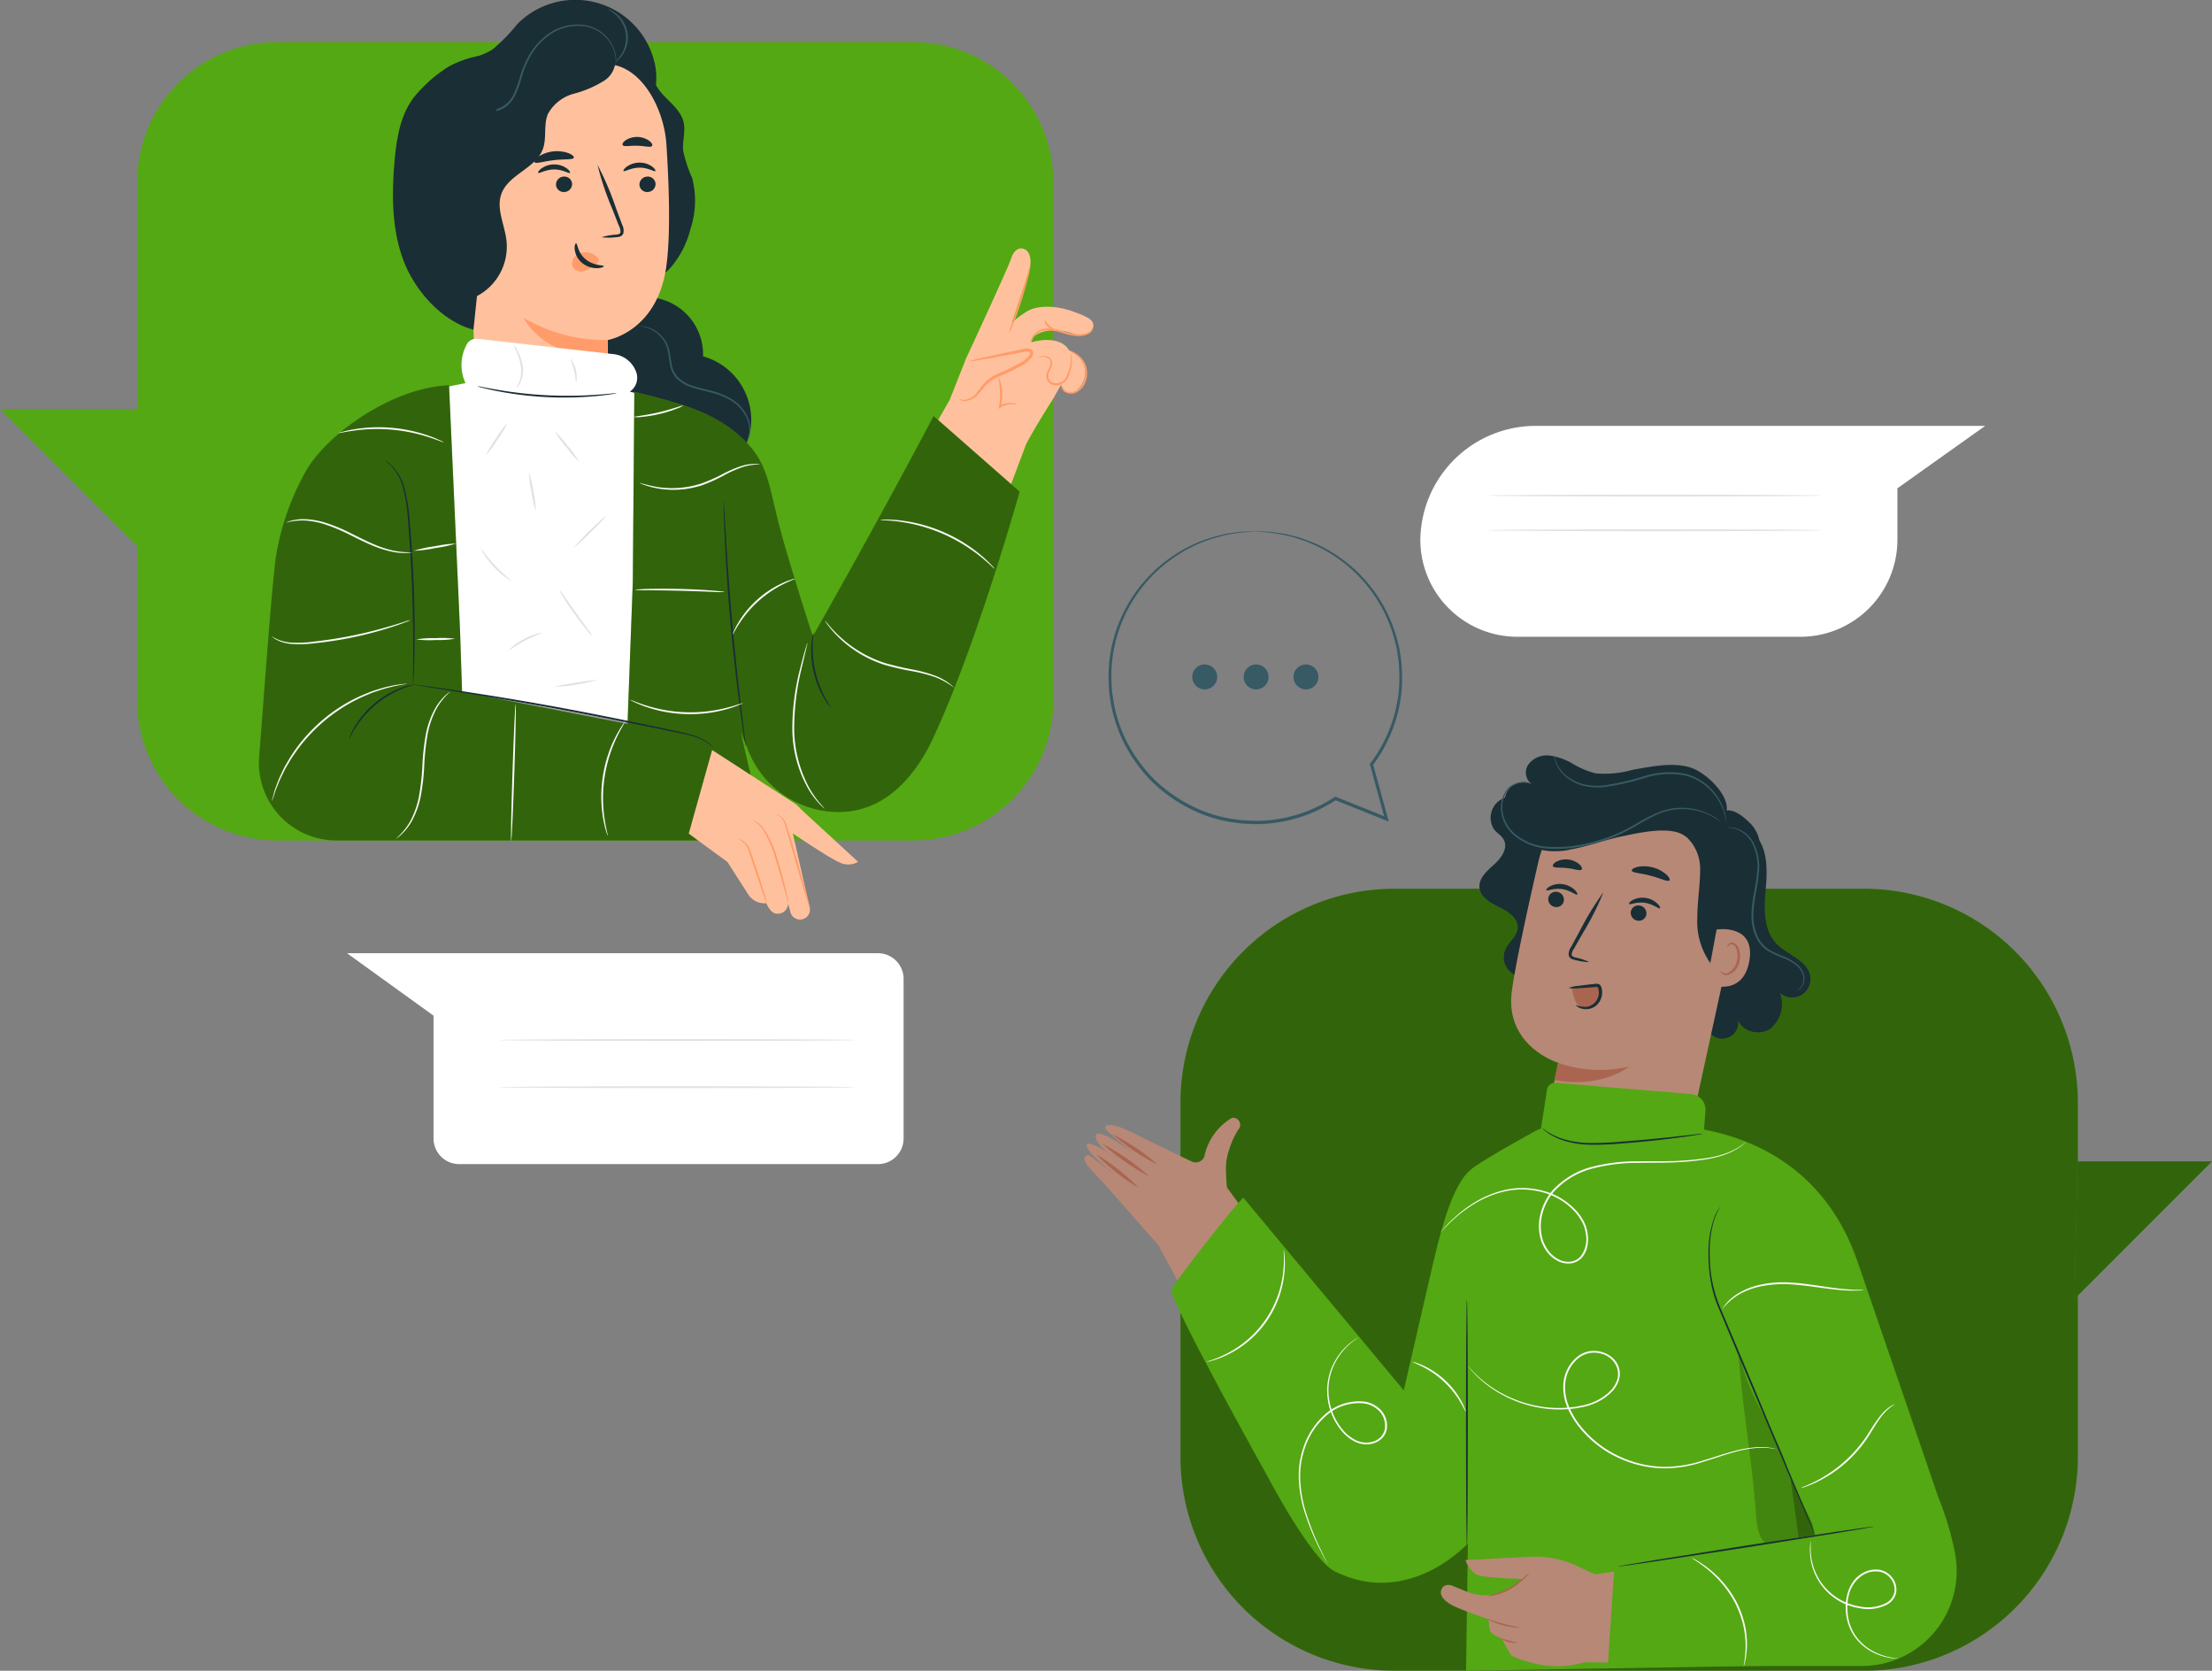 <svg id="Grupo_149095" data-name="Grupo 149095" xmlns="http://www.w3.org/2000/svg" xmlns:xlink="http://www.w3.org/1999/xlink" width="261.53" height="197.479" viewBox="0 0 261.53 197.479">
  <rect x="0" y="0" width="261.53" height="197.479" fill="#808080" stroke="none"/>
  <defs>
    <clipPath id="clip-path">
      <rect id="Rectángulo_44978" data-name="Rectángulo 44978" width="261.53" height="197.479" fill="none"/>
    </clipPath>
    <clipPath id="clip-path-3">
      <rect id="Rectángulo_44973" data-name="Rectángulo 44973" width="106.101" height="92.43" fill="none"/>
    </clipPath>
    <clipPath id="clip-path-4">
      <rect id="Rectángulo_44974" data-name="Rectángulo 44974" width="16.25" height="16.25" fill="none"/>
    </clipPath>
    <clipPath id="clip-path-5">
      <rect id="Rectángulo_44975" data-name="Rectángulo 44975" width="7.283" height="23.615" fill="none"/>
    </clipPath>
    <clipPath id="clip-path-6">
      <rect id="Rectángulo_44976" data-name="Rectángulo 44976" width="89.946" height="53.806" fill="none"/>
    </clipPath>
  </defs>
  <g id="Grupo_149094" data-name="Grupo 149094" clip-path="url(#clip-path)">
    <g id="Grupo_149093" data-name="Grupo 149093">
      <g id="Grupo_149092" data-name="Grupo 149092" clip-path="url(#clip-path)">
        <path id="Trazado_213881" data-name="Trazado 213881" d="M361.588,187.384a2.706,2.706,0,0,1,.321.429l.811,1.211c.678,1.028,1.6,2.455,2.61,4.038s1.914,3.024,2.559,4.071l.755,1.246a2.618,2.618,0,0,1,.253.472,2.657,2.657,0,0,1-.321-.429l-.811-1.211c-.677-1.027-1.6-2.455-2.61-4.039s-1.914-3.022-2.559-4.071l-.755-1.246a2.552,2.552,0,0,1-.252-.472" transform="translate(-125.751 -65.167)" fill="#e1e1e1"/>
        <path id="Trazado_213882" data-name="Trazado 213882" d="M30.08,50.941a1.512,1.512,0,0,0,.164-.291l.422-.859c.363-.747.863-1.841,1.463-3.2,1.2-2.716,2.748-6.518,4.4-10.736s3.168-8.028,4.323-10.762l1.38-3.232.373-.88a1.545,1.545,0,0,0,.113-.315,1.434,1.434,0,0,0-.164.291l-.421.859c-.364.747-.863,1.84-1.463,3.2-1.2,2.717-2.748,6.518-4.4,10.738S33.1,43.78,31.947,46.514c-.573,1.34-1.04,2.436-1.38,3.232-.153.36-.277.652-.374.881a1.5,1.5,0,0,0-.113.314" transform="translate(-10.461 -7.188)" fill="#e1e1e1"/>
        <path id="Trazado_213883" data-name="Trazado 213883" d="M271.21,77.181h53.045L313.877,84.56v6.158a11.475,11.475,0,0,1-11.559,11.389H269.03a11.475,11.475,0,0,1-11.559-11.389A13.639,13.639,0,0,1,271.21,77.181" transform="translate(-89.542 -26.842)" fill="#fff"/>
        <path id="Trazado_213884" data-name="Trazado 213884" d="M309.139,89.747c0,.061-8.856.11-19.778.11s-19.781-.049-19.781-.11,8.855-.11,19.781-.11,19.778.049,19.778.11" transform="translate(-93.753 -31.174)" fill="#e1e1e1"/>
        <path id="Trazado_213885" data-name="Trazado 213885" d="M309.139,96.031c0,.061-8.856.11-19.778.11s-19.781-.049-19.781-.11,8.855-.11,19.781-.11,19.778.049,19.778.11" transform="translate(-93.753 -33.359)" fill="#e1e1e1"/>
        <path id="Trazado_213886" data-name="Trazado 213886" d="M125.681,172.745H62.912l10.225,7.379V194.64a3.031,3.031,0,0,0,3.031,3.031h49.513a3.031,3.031,0,0,0,3.032-3.031V175.776a3.031,3.031,0,0,0-3.032-3.031" transform="translate(-21.879 -60.076)" fill="#fff"/>
        <path id="Trazado_213887" data-name="Trazado 213887" d="M132.587,188.416c0,.061-9.467.11-21.142.11s-21.144-.049-21.144-.11,9.465-.11,21.144-.11,21.142.049,21.142.11" transform="translate(-31.404 -65.488)" fill="#e1e1e1"/>
        <path id="Trazado_213888" data-name="Trazado 213888" d="M132.587,196.961c0,.061-9.467.11-21.142.11s-21.144-.049-21.144-.11,9.465-.11,21.144-.11,21.142.049,21.142.11" transform="translate(-31.404 -68.46)" fill="#e1e1e1"/>
        <path id="Trazado_213889" data-name="Trazado 213889" d="M294.788,253.492h-55.5a25.3,25.3,0,0,1-25.3-25.3V186.36a25.3,25.3,0,0,1,25.3-25.3h55.5a25.3,25.3,0,0,1,25.3,25.3v41.834a25.3,25.3,0,0,1-25.3,25.3" transform="translate(-74.419 -56.013)" fill="#54a813"/>
        <g id="Grupo_149082" data-name="Grupo 149082" transform="translate(139.566 105.049)" opacity="0.4">
          <g id="Grupo_149081" data-name="Grupo 149081">
            <g id="Grupo_149080" data-name="Grupo 149080" clip-path="url(#clip-path-3)">
              <path id="Trazado_213890" data-name="Trazado 213890" d="M294.788,253.492h-55.5a25.3,25.3,0,0,1-25.3-25.3V186.36a25.3,25.3,0,0,1,25.3-25.3h55.5a25.3,25.3,0,0,1,25.3,25.3v41.834a25.3,25.3,0,0,1-25.3,25.3" transform="translate(-213.985 -161.062)"/>
            </g>
          </g>
        </g>
        <path id="Trazado_213891" data-name="Trazado 213891" d="M376.426,210.469h15.89l-16.251,16.25Z" transform="translate(-130.786 -73.196)" fill="#54a813"/>
        <g id="Grupo_149085" data-name="Grupo 149085" transform="translate(245.28 137.273)" opacity="0.4">
          <g id="Grupo_149084" data-name="Grupo 149084">
            <g id="Grupo_149083" data-name="Grupo 149083" clip-path="url(#clip-path-4)">
              <path id="Trazado_213892" data-name="Trazado 213892" d="M376.426,210.469h15.89l-16.251,16.25Z" transform="translate(-376.066 -210.469)"/>
            </g>
          </g>
        </g>
        <path id="Trazado_213893" data-name="Trazado 213893" d="M205.392,217.7l-6.662-7.555c-1.8-1.8-2.418-2.67-2.059-2.986.479-.421.275-.28,4.016,2.527,0,0-5.3-4.054-3.465-4.08a7.236,7.236,0,0,1,2.188,1.154c-1.312-1.117-1.676-1.867-1.426-2.227.428-.619,3.671,1.629,5.164,2.713a36.146,36.146,0,0,1-3.957-3.229c-.561-.756.576-.7,1.5-.38,1.04.355,6.782,3.286,8.483,4.045a1.1,1.1,0,0,0,1.581-.537,6.935,6.935,0,0,1,3.25-4.569.827.827,0,0,1,.766,1.376,10.1,10.1,0,0,0-1.121,2.5,6.475,6.475,0,0,0-.34,2.157c.014.85.059,1.569.114,2.178l6.085,8.354-10.181,5.9Z" transform="translate(-68.363 -70.442)" fill="#b78876"/>
        <path id="Trazado_213894" data-name="Trazado 213894" d="M203.743,213.156a24.191,24.191,0,0,1-5.022-3.969,24.187,24.187,0,0,1,5.022,3.969" transform="translate(-69.109 -72.748)" fill="#aa6550"/>
        <path id="Trazado_213895" data-name="Trazado 213895" d="M205.421,211.152a27.533,27.533,0,0,1-5.607-3.906,27.485,27.485,0,0,1,5.607,3.906" transform="translate(-69.49 -72.073)" fill="#aa6550"/>
        <path id="Trazado_213896" data-name="Trazado 213896" d="M207,209.134a24.671,24.671,0,0,1-5.353-3.625A24.668,24.668,0,0,1,207,209.134" transform="translate(-70.127 -71.468)" fill="#aa6550"/>
        <path id="Trazado_213897" data-name="Trazado 213897" d="M218.7,216.95l24.267,30.775-5.557,12.938s-6.657-1.473-8.675-4.278-18.638-33.672-18.638-33.672Z" transform="translate(-73.065 -75.45)" fill="#b78876"/>
        <path id="Trazado_213898" data-name="Trazado 213898" d="M314.8,150.925c1.747,1.513,1.741,4.181,1.539,6.484s-.355,4.924,1.239,6.6c1.314,1.379,3.7,1.983,4.006,3.862A2.166,2.166,0,0,1,318,169.832a3.747,3.747,0,0,1-1.13,4.241c-1.288.9-3.443.346-3.842-1.173a1.906,1.906,0,1,1-3.744.68" transform="translate(-107.562 -52.488)" fill="#1a2e35"/>
        <path id="Trazado_213899" data-name="Trazado 213899" d="M275.5,163.815a2.294,2.294,0,1,1-4.231-1.769c.4-.875,1.347-1.507,1.438-2.465.11-1.16-1.073-1.987-2.123-2.492s-2.278-1.164-2.392-2.323c-.11-1.12.892-1.991,1.731-2.74s1.665-1.907,1.148-2.906c-.265-.511-.815-.8-1.171-1.257a2.526,2.526,0,0,1,.627-3.381,4.608,4.608,0,0,1,3.648-.67,34.412,34.412,0,0,1,3.654,1.109,15.231,15.231,0,0,0,12.135-1.59" transform="translate(-93.266 -49.847)" fill="#1a2e35"/>
        <path id="Trazado_213900" data-name="Trazado 213900" d="M284.951,190.342a8.446,8.446,0,0,0,9.927-6.479l5.969-27.375A12.148,12.148,0,0,0,291.48,141.8l-.627-.092a12.23,12.23,0,0,0-13.693,9.362c-1.328,5.778-2.721,12.179-3.142,15.321-.871,6.507,5.477,8.468,5.477,8.468l-1.139,5.481A8.446,8.446,0,0,0,284.951,190.342Z" transform="translate(-95.268 -49.239)" fill="#b78876"/>
        <path id="Trazado_213901" data-name="Trazado 213901" d="M280.664,162.331a.938.938,0,0,0,.757,1.067.9.9,0,0,0,1.079-.7.938.938,0,0,0-.757-1.067.9.9,0,0,0-1.079.7" transform="translate(-97.603 -56.206)" fill="#1a2e35"/>
        <path id="Trazado_213902" data-name="Trazado 213902" d="M280.3,160.929c.1.138.876-.279,1.874-.13s1.656.755,1.782.648c.061-.046-.024-.282-.309-.56a2.575,2.575,0,0,0-1.4-.669,2.472,2.472,0,0,0-1.514.255c-.341.19-.477.394-.428.457" transform="translate(-97.478 -55.711)" fill="#1a2e35"/>
        <path id="Trazado_213903" data-name="Trazado 213903" d="M295.622,164.813a.938.938,0,0,0,.757,1.067.9.9,0,0,0,1.079-.7.938.938,0,0,0-.757-1.067.9.9,0,0,0-1.079.7" transform="translate(-102.805 -57.069)" fill="#1a2e35"/>
        <path id="Trazado_213904" data-name="Trazado 213904" d="M295.3,163.417c.1.138.877-.279,1.874-.13s1.657.755,1.783.649c.061-.046-.023-.282-.309-.561a2.573,2.573,0,0,0-1.4-.669,2.476,2.476,0,0,0-1.514.255c-.34.191-.477.394-.428.457" transform="translate(-102.695 -56.576)" fill="#1a2e35"/>
        <path id="Trazado_213905" data-name="Trazado 213905" d="M286.785,169.947a6.662,6.662,0,0,0-1.578-.53c-.251-.063-.485-.149-.5-.329a1.311,1.311,0,0,1,.281-.73l1.038-1.83a33.684,33.684,0,0,0,2.436-4.829,33.788,33.788,0,0,0-2.819,4.622c-.352.644-.688,1.258-1.008,1.846a1.5,1.5,0,0,0-.278.981.647.647,0,0,0,.365.434,1.76,1.76,0,0,0,.424.124,6.582,6.582,0,0,0,1.643.243" transform="translate(-98.886 -56.234)" fill="#1a2e35"/>
        <path id="Trazado_213906" data-name="Trazado 213906" d="M295.788,157.483c.059.286,1.074.3,2.224.616,1.157.29,2.051.77,2.242.55.086-.106-.041-.385-.385-.7a4.008,4.008,0,0,0-3.4-.888c-.455.11-.7.292-.68.427" transform="translate(-102.867 -54.591)" fill="#1a2e35"/>
        <path id="Trazado_213907" data-name="Trazado 213907" d="M281.509,156.545c.142.252.864.117,1.693.228.832.081,1.5.376,1.7.162.087-.1.01-.348-.264-.607a2.473,2.473,0,0,0-2.734-.314c-.326.19-.457.41-.4.532" transform="translate(-97.897 -54.162)" fill="#1a2e35"/>
        <path id="Trazado_213908" data-name="Trazado 213908" d="M305.982,150.167l.031.033a5.164,5.164,0,0,1,1.415,3.582c0,.047,0,.091,0,.134-.017,1.889-.339,3.767-.338,5.657a8.486,8.486,0,0,0,1.548,5.34c.486.607,1.428,1.113,1.981.567a1.6,1.6,0,0,0,.355-.815c1-4.423,2.8-8.212,3.481-12.891a3.987,3.987,0,0,0-1.167-3.45c-.877-.845-1.966-1.748-3.129-1.392s-2.872,2.186-3.843,2.927" transform="translate(-106.413 -51.072)" fill="#1a2e35"/>
        <path id="Trazado_213909" data-name="Trazado 213909" d="M310.545,168.424c.117-.032,4.656-.667,3.864,3.753s-5.066,2.713-5.051,2.585,1.187-6.338,1.187-6.338" transform="translate(-107.587 -58.557)" fill="#b78876"/>
        <path id="Trazado_213910" data-name="Trazado 213910" d="M311.884,174.18c.022-.01.067.068.187.151a.781.781,0,0,0,.573.115,1.936,1.936,0,0,0,1.188-1.551,2.592,2.592,0,0,0-.018-1.141.9.9,0,0,0-.473-.695.4.4,0,0,0-.492.129c-.082.113-.069.206-.094.209s-.082-.091-.013-.267a.5.5,0,0,1,.223-.246.592.592,0,0,1,.446-.036,1.1,1.1,0,0,1,.682.83,2.651,2.651,0,0,1,.046,1.28,2.031,2.031,0,0,1-1.465,1.708.836.836,0,0,1-.683-.243c-.117-.134-.123-.237-.106-.242" transform="translate(-108.463 -59.408)" fill="#aa6550"/>
        <path id="Trazado_213911" data-name="Trazado 213911" d="M298.664,144.183c1.353-1.616-1.269-4.606-3.359-5.618s-5.134-.367-7.42.038a12.225,12.225,0,0,1-4.348.419,9.9,9.9,0,0,1-2.709-1.13,7.264,7.264,0,0,0-2.759-.976,2.705,2.705,0,0,0-2.553,1.139,1.7,1.7,0,0,0,.79,2.431,2.2,2.2,0,1,0-1.173,3.956c-.562-.571-1.645.078-1.683.877a2.322,2.322,0,0,0,1.272,1.9,8.4,8.4,0,0,0,5.941.776c2.011-.364,3.936-1.109,5.937-1.523s5.366-1.192,7.174-.24c1.332.7,2.062,2.536,2.909,2.278a2.742,2.742,0,0,0,1.7-1.791,7.941,7.941,0,0,0,.283-2.54" transform="translate(-94.869 -47.612)" fill="#1a2e35"/>
        <path id="Trazado_213912" data-name="Trazado 213912" d="M321.311,169.233a.678.678,0,0,0,.232-.1,1.294,1.294,0,0,0,.479-.547,1.915,1.915,0,0,0,.145-1.142,2.316,2.316,0,0,0-.794-1.3,5.746,5.746,0,0,0-1.593-.928,10.608,10.608,0,0,1-1.863-.9,3.733,3.733,0,0,1-1.353-1.756,6.139,6.139,0,0,1-.392-2.391c.045-1.685.511-3.26.626-4.746a6.117,6.117,0,0,0-.709-3.841,3.575,3.575,0,0,0-2.1-1.579,2.543,2.543,0,0,0-.722-.072,1.024,1.024,0,0,0-.249.038,3.68,3.68,0,0,1,.948.118,3.554,3.554,0,0,1,1.986,1.578,6.034,6.034,0,0,1,.638,3.739c-.122,1.457-.6,3.03-.645,4.759a6.307,6.307,0,0,0,.412,2.477,3.923,3.923,0,0,0,1.44,1.844,10.508,10.508,0,0,0,1.908.9,5.655,5.655,0,0,1,1.56.876,2.2,2.2,0,0,1,.776,1.2,1.854,1.854,0,0,1-.1,1.082,1.447,1.447,0,0,1-.631.684" transform="translate(-108.861 -52.143)" fill="#375a64"/>
        <path id="Trazado_213913" data-name="Trazado 213913" d="M275.917,142.075a1,1,0,0,0-.192-.1,1.3,1.3,0,0,0-.248-.1,1.827,1.827,0,0,0-.355-.091,2.663,2.663,0,0,0-2.23.682h0l0,0a3.566,3.566,0,0,0-.794,2.634,4.392,4.392,0,0,0,1.624,3,6.775,6.775,0,0,0,3.677,1.479,15.008,15.008,0,0,0,4.368-.267,19.726,19.726,0,0,0,6.438-2.488,20,20,0,0,1,2.657-1.379,7.141,7.141,0,0,1,2.526-.517,7.515,7.515,0,0,1,3.627.857,12.951,12.951,0,0,1,1.173.741,5.21,5.21,0,0,0-1.131-.818,7.412,7.412,0,0,0-3.671-.939,7.219,7.219,0,0,0-2.591.5,19.725,19.725,0,0,0-2.693,1.374,19.815,19.815,0,0,1-6.377,2.446,14.963,14.963,0,0,1-4.3.272,6.612,6.612,0,0,1-3.574-1.415,4.229,4.229,0,0,1-1.584-2.862,3.442,3.442,0,0,1,.724-2.536l0,0a2.62,2.62,0,0,1,2.128-.7,5.094,5.094,0,0,1,.806.221" transform="translate(-94.623 -49.296)" fill="#375a64"/>
        <path id="Trazado_213914" data-name="Trazado 213914" d="M281.735,136.608a2.522,2.522,0,0,0,.155.995,4.178,4.178,0,0,0,1.742,2.1,5.251,5.251,0,0,0,1.764.73,7.491,7.491,0,0,0,2.185.114,29.152,29.152,0,0,0,4.858-1.084,9.8,9.8,0,0,1,4.853-.277,6.362,6.362,0,0,1,3.3,2.141,6.607,6.607,0,0,1,1.263,2.374c.17.619.189.979.217.976a1.138,1.138,0,0,0-.012-.26,5.1,5.1,0,0,0-.12-.738,6.6,6.6,0,0,0-4.594-4.693,9.862,9.862,0,0,0-4.961.259,30.392,30.392,0,0,1-4.821,1.1,7.426,7.426,0,0,1-2.13-.091,5.151,5.151,0,0,1-1.717-.683,4.2,4.2,0,0,1-1.745-1.992,5.732,5.732,0,0,1-.237-.965" transform="translate(-97.979 -47.509)" fill="#375a64"/>
        <path id="Trazado_213915" data-name="Trazado 213915" d="M284.973,179.086a4.577,4.577,0,0,0,.342,1.259,1.545,1.545,0,0,0,.944.849,1.387,1.387,0,0,0,1.278-.385,2.215,2.215,0,0,0,.593-1.237c.067-.415-.018-.945-.417-1.079a1.061,1.061,0,0,0-.519.006l-2.331.421" transform="translate(-99.068 -62.064)" fill="#aa6550"/>
        <path id="Trazado_213916" data-name="Trazado 213916" d="M285.2,180.789a3.171,3.171,0,0,0,1.159.219,1.674,1.674,0,0,0,1.088-.5,1.761,1.761,0,0,0,.465-1.359,1.548,1.548,0,0,0-.082-.37c-.055-.113-.041-.1-.135-.12s-.251.016-.377.024l-.388.03c-.505.037-.961.066-1.344.084a4,4,0,0,1-1.248-.022,4.027,4.027,0,0,1,1.222-.254c.38-.054.833-.11,1.336-.168l.387-.043a3.9,3.9,0,0,1,.432-.035.5.5,0,0,1,.307.108.589.589,0,0,1,.172.256,1.868,1.868,0,0,1,.108.472,2.056,2.056,0,0,1-.6,1.652,1.874,1.874,0,0,1-1.335.519,1.769,1.769,0,0,1-.917-.255c-.19-.121-.265-.223-.251-.241" transform="translate(-98.885 -62.001)" fill="#1a2e35"/>
        <path id="Trazado_213917" data-name="Trazado 213917" d="M282.233,192.61a15.019,15.019,0,0,0,8.369.44s-3.114,2.61-8.795,1.608Z" transform="translate(-98.005 -66.985)" fill="#aa6550"/>
        <path id="Trazado_213918" data-name="Trazado 213918" d="M283.186,282.175a4.7,4.7,0,0,1-.582-.443c-.181-.15-.4-.33-.676-.522s-.567-.431-.924-.653-.731-.485-1.162-.725c-.419-.259-.892-.49-1.383-.745a21.711,21.711,0,0,0-6.869-2.054c-.55-.057-1.072-.123-1.565-.137-.491-.036-.95-.035-1.369-.031s-.8.025-1.13.039-.619.038-.852.065a4.71,4.71,0,0,1-.729.05,4.639,4.639,0,0,1,.719-.135,8.411,8.411,0,0,1,.852-.1c.334-.025.714-.072,1.137-.072s.884-.023,1.381.005c.5.006,1.025.066,1.582.118a20.744,20.744,0,0,1,6.933,2.073c.494.262.968.5,1.387.77.431.249.811.511,1.157.754s.645.479.91.684a8.391,8.391,0,0,1,.656.554,4.684,4.684,0,0,1,.528.508" transform="translate(-92.489 -96.228)" fill="#fafafa"/>
        <path id="Trazado_213919" data-name="Trazado 213919" d="M239.814,237.774l3.452-14.95c1.321-5.622,2.885-11.024,5.514-11.664v1.74l-1.124,42.712s-7.034,8.01-16,3.557c-2.8-1.391-7.914-11.173-7.914-11.173s-11.878-21.226-11.386-22.189,7.763-10.329,8.5-10.795Z" transform="translate(-73.846 -73.437)" fill="#54a813"/>
        <path id="Trazado_213920" data-name="Trazado 213920" d="M293.894,204.207c6.858,1.314,14.581,5.315,18.133,15.561,1.3,3.742,10.742,31.346,10.742,31.346l-16.1-.335-2.622-5.691,1.279,9.232,1.092,13.172-40.66.684.285-19.84.39-39.466s.457-.6,7.467-4.466c4.356-2.4,20-.2,20-.2" transform="translate(-92.422 -70.696)" fill="#54a813"/>
        <g id="Grupo_149088" data-name="Grupo 149088" transform="translate(205.529 159.892)" opacity="0.2">
          <g id="Grupo_149087" data-name="Grupo 149087">
            <g id="Grupo_149086" data-name="Grupo 149086" clip-path="url(#clip-path-5)">
              <path id="Trazado_213921" data-name="Trazado 213921" d="M315.12,245.148c.667,8.332,1.436,10.9,2.1,19.236a7.351,7.351,0,0,0,.439,2.315,2.491,2.491,0,0,0,1.682,1.533c1.184.241,2.724,1.1,3.058-.064l-1.124-8.024a15.8,15.8,0,0,0-1.11-3.387c-2.495-5.539-3.418-5.864-5.049-11.61" transform="translate(-315.12 -245.148)"/>
            </g>
          </g>
        </g>
        <path id="Trazado_213922" data-name="Trazado 213922" d="M278.237,206.216l.136-.866,1.3-8.313a.968.968,0,0,1,1.037-.815l16.009,1.336a1.841,1.841,0,0,1,1.682,1.97l-.357,4.83-5,6.522-7.2,1.123" transform="translate(-96.764 -68.24)" fill="#54a813"/>
        <path id="Trazado_213923" data-name="Trazado 213923" d="M265.856,235.514c.061,0,.11,6.512.11,14.545s-.049,14.546-.11,14.546-.11-6.511-.11-14.546.049-14.545.11-14.545" transform="translate(-92.42 -81.906)" fill="#1a2e35"/>
        <path id="Trazado_213924" data-name="Trazado 213924" d="M322.291,257.449a.426.426,0,0,1-.052-.095l-.132-.286-.488-1.106-1.756-4.086-5.72-13.512-3.125-7.449a13.988,13.988,0,0,1-1.034-3.382,18.611,18.611,0,0,1-.279-3.069,12.446,12.446,0,0,1,.641-4.4c.047-.123.087-.241.132-.349l.145-.294a2.571,2.571,0,0,1,.252-.447l.179-.26a.392.392,0,0,1,.067-.084,8.177,8.177,0,0,0-.7,1.462,12.793,12.793,0,0,0-.566,4.367,16.039,16.039,0,0,0,1.344,6.374c.967,2.289,2.027,4.8,3.141,7.443l5.661,13.536c.709,1.724,1.286,3.125,1.693,4.113q.285.712.45,1.122l.112.294a.405.405,0,0,1,.031.1" transform="translate(-107.708 -76.036)" fill="#1a2e35"/>
        <path id="Trazado_213925" data-name="Trazado 213925" d="M297.271,206.924a5.04,5.04,0,0,1-.468.406,7.2,7.2,0,0,1-1.534.894,11.571,11.571,0,0,1-2.7.759,33.2,33.2,0,0,1-3.7.365c-1.378.062-2.887.034-4.5.066a20.859,20.859,0,0,0-5.091.62,9.409,9.409,0,0,0-4.788,2.824,6.562,6.562,0,0,0-1.329,2.626,5.6,5.6,0,0,0,.048,3.009,4.784,4.784,0,0,0,.705,1.346,3.515,3.515,0,0,0,1.137.957,2.446,2.446,0,0,0,1.4.3,1.914,1.914,0,0,0,1.234-.633,3.331,3.331,0,0,0,.622-2.662,4.432,4.432,0,0,0-.4-1.314,6.51,6.51,0,0,0-.748-1.129,7.929,7.929,0,0,0-4.314-2.556,9.171,9.171,0,0,0-4.416.05,12.08,12.08,0,0,0-3.381,1.445,15.73,15.73,0,0,0-2.239,1.666c-.578.505-.987.941-1.271,1.229l-.314.337a.821.821,0,0,1-.113.11,14.01,14.01,0,0,1,1.64-1.74,15.3,15.3,0,0,1,2.232-1.706,12.074,12.074,0,0,1,3.407-1.492,9.292,9.292,0,0,1,4.5-.077,8.1,8.1,0,0,1,4.428,2.6,6.687,6.687,0,0,1,.777,1.167,4.644,4.644,0,0,1,.423,1.376,4.377,4.377,0,0,1-.026,1.471,2.862,2.862,0,0,1-.644,1.364,2.131,2.131,0,0,1-1.369.7,2.672,2.672,0,0,1-1.53-.318,3.75,3.75,0,0,1-1.209-1.016,4.99,4.99,0,0,1-.741-1.414,5.818,5.818,0,0,1-.052-3.129,6.778,6.778,0,0,1,1.377-2.712,9.588,9.588,0,0,1,4.9-2.881,20.888,20.888,0,0,1,5.14-.606c1.621-.024,3.127.012,4.5-.039a34.157,34.157,0,0,0,3.688-.331,11.743,11.743,0,0,0,2.691-.716,7.593,7.593,0,0,0,1.541-.851c.168-.112.281-.218.366-.278a.9.9,0,0,1,.128-.092" transform="translate(-90.808 -71.963)" fill="#fafafa"/>
        <path id="Trazado_213926" data-name="Trazado 213926" d="M328.949,233.288a.564.564,0,0,1-.179.03c-.118.009-.292.032-.517.037a15.982,15.982,0,0,1-1.907-.045c-.8-.058-1.754-.181-2.806-.326s-2.206-.3-3.424-.368a13.347,13.347,0,0,0-3.407.256,8.674,8.674,0,0,0-2.6.989,7.493,7.493,0,0,0-1.919,1.7.567.567,0,0,1,.09-.158,3.68,3.68,0,0,1,.305-.421,5.823,5.823,0,0,1,1.443-1.256,8.5,8.5,0,0,1,2.635-1.053,13.031,13.031,0,0,1,3.462-.278c1.231.066,2.391.234,3.441.388s1.994.294,2.792.372,1.445.11,1.892.114a5.059,5.059,0,0,1,.7.018" transform="translate(-108.572 -80.816)" fill="#fafafa"/>
        <path id="Trazado_213927" data-name="Trazado 213927" d="M302.8,256.468a8.676,8.676,0,0,0-2.416-.2,13.208,13.208,0,0,0-2.8.5c-1.076.29-2.273.716-3.619,1.13a14.894,14.894,0,0,1-4.535.79,13.06,13.06,0,0,1-5.168-1.073,12.838,12.838,0,0,1-4.712-3.426,9.884,9.884,0,0,1-1.669-2.618,6.02,6.02,0,0,1-.481-3.159,4.577,4.577,0,0,1,1.494-2.814,3.282,3.282,0,0,1,1.416-.725,3.334,3.334,0,0,1,2.915.787,2.53,2.53,0,0,1,.759,1.31,2.588,2.588,0,0,1-.114,1.477,3.6,3.6,0,0,1-.788,1.207,6.322,6.322,0,0,1-2.31,1.468,6.874,6.874,0,0,1-1.267.348c-.212.039-.421.084-.629.117l-.625.072a13.6,13.6,0,0,1-4.591-.322,14.3,14.3,0,0,1-3.546-1.364,12.928,12.928,0,0,1-2.36-1.631l-.419-.367-.344-.348a6.094,6.094,0,0,1-.52-.564l-.3-.362a.931.931,0,0,1-.1-.128.8.8,0,0,1,.114.113l.317.347a6.679,6.679,0,0,0,.534.547l.35.339.423.358a13.161,13.161,0,0,0,2.363,1.588,14.364,14.364,0,0,0,3.523,1.321,13.528,13.528,0,0,0,4.538.292l.616-.074c.205-.033.411-.079.619-.118a6.673,6.673,0,0,0,1.237-.344,6.14,6.14,0,0,0,2.233-1.427,3.408,3.408,0,0,0,.74-1.139,2.391,2.391,0,0,0,.1-1.362,2.635,2.635,0,0,0-1.961-1.886,3.012,3.012,0,0,0-1.462-.044,3.076,3.076,0,0,0-1.322.68,4.365,4.365,0,0,0-1.418,2.68,5.8,5.8,0,0,0,.465,3.043,9.7,9.7,0,0,0,1.631,2.563,12.675,12.675,0,0,0,4.629,3.379,12.912,12.912,0,0,0,5.088,1.077,14.853,14.853,0,0,0,4.491-.756c1.343-.4,2.548-.819,3.632-1.1a12.976,12.976,0,0,1,2.831-.468,8.69,8.69,0,0,1,1.048.018c.3.044.558.065.76.112l.458.114a.854.854,0,0,1,.154.046" transform="translate(-92.53 -85.133)" fill="#fafafa"/>
        <path id="Trazado_213928" data-name="Trazado 213928" d="M262.337,252.679c-.035.015-.228-.445-.637-1.131a11,11,0,0,0-4.492-4.187c-.713-.359-1.185-.519-1.173-.556a1.1,1.1,0,0,1,.344.077,6.954,6.954,0,0,1,.9.339,9.8,9.8,0,0,1,4.56,4.251,6.929,6.929,0,0,1,.4.87,1.091,1.091,0,0,1,.1.337" transform="translate(-89.042 -85.831)" fill="#fafafa"/>
        <path id="Trazado_213929" data-name="Trazado 213929" d="M238.841,269.155a.534.534,0,0,1-.066-.1l-.173-.317c-.15-.28-.369-.7-.638-1.235a28.764,28.764,0,0,1-1.926-4.738,15.366,15.366,0,0,1-.6-3.489,10.882,10.882,0,0,1,.081-1.978,11.447,11.447,0,0,1,.5-2.041,8.919,8.919,0,0,1,2.469-3.737,6.043,6.043,0,0,1,4.491-1.575,3.336,3.336,0,0,1,2.213,1.076,2.719,2.719,0,0,1,.623,2.3,2.029,2.029,0,0,1-.6,1.04,2.407,2.407,0,0,1-1.028.561,3.021,3.021,0,0,1-2.2-.266,5.06,5.06,0,0,1-1.607-1.368,7.424,7.424,0,0,1-1.01-1.709,7.551,7.551,0,0,1-.562-3.491,7.086,7.086,0,0,1,.835-2.8,7.378,7.378,0,0,1,1.318-1.768,6.837,6.837,0,0,1,1.084-.876c.131-.09.241-.145.31-.187a.52.52,0,0,1,.11-.055c.005.008-.137.1-.4.278a7.568,7.568,0,0,0-1.048.9,7.481,7.481,0,0,0-1.271,1.765,7.028,7.028,0,0,0-.789,2.752,7.433,7.433,0,0,0,.575,3.408,7.262,7.262,0,0,0,.993,1.66,4.865,4.865,0,0,0,1.548,1.309,2.815,2.815,0,0,0,2.05.244,1.976,1.976,0,0,0,1.469-1.446,2.507,2.507,0,0,0-.58-2.111,3.121,3.121,0,0,0-2.07-1,5.84,5.84,0,0,0-4.327,1.52,8.746,8.746,0,0,0-2.419,3.643,11.338,11.338,0,0,0-.5,2,10.864,10.864,0,0,0-.09,1.944,15.407,15.407,0,0,0,.571,3.454,30.773,30.773,0,0,0,1.854,4.744l.6,1.252.155.327a.542.542,0,0,1,.046.115" transform="translate(-81.873 -84.3)" fill="#fafafa"/>
        <path id="Trazado_213930" data-name="Trazado 213930" d="M227.838,226.469a.537.537,0,0,1,.038.175c.015.116.048.287.062.51a10.937,10.937,0,0,1,0,1.889,12.025,12.025,0,0,1-6.781,9.86,10.985,10.985,0,0,1-1.764.679c-.213.066-.384.1-.5.125a.559.559,0,0,1-.177.027,5.16,5.16,0,0,1,.65-.233,13.154,13.154,0,0,0,1.72-.736,12.3,12.3,0,0,0,6.7-9.736,13.259,13.259,0,0,0,.072-1.87,5.314,5.314,0,0,1-.015-.69" transform="translate(-76.064 -78.76)" fill="#fafafa"/>
        <path id="Trazado_213931" data-name="Trazado 213931" d="M337.594,254.44a6.053,6.053,0,0,0-1.625,1.483c-.418.541-.838,1.243-1.318,2.02a15.651,15.651,0,0,1-1.8,2.377,15.172,15.172,0,0,1-4.311,3.242,13.152,13.152,0,0,1-1.507.645,3.189,3.189,0,0,1-.577.166,3.1,3.1,0,0,1,.547-.246c.352-.156.864-.374,1.466-.7a16.212,16.212,0,0,0,4.222-3.253,16.413,16.413,0,0,0,1.788-2.336,21.511,21.511,0,0,1,1.368-2.008,5.274,5.274,0,0,1,1.207-1.118,2.949,2.949,0,0,1,.393-.215c.093-.042.143-.061.147-.054" transform="translate(-113.534 -88.488)" fill="#fafafa"/>
        <path id="Trazado_213932" data-name="Trazado 213932" d="M298.536,205.088a.706.706,0,0,1-.193.05l-.56.1c-.487.08-1.193.187-2.068.305-1.749.237-4.173.511-6.859.708a34.141,34.141,0,0,1-3.8.137,10.806,10.806,0,0,1-3.067-.524,6.963,6.963,0,0,1-1.873-.946,4.668,4.668,0,0,1-.443-.361c-.1-.09-.142-.14-.137-.145s.218.166.628.435a7.546,7.546,0,0,0,1.873.869,11.147,11.147,0,0,0,3.028.47,37.171,37.171,0,0,0,3.778-.154c2.682-.2,5.1-.446,6.856-.643l2.075-.236a5.309,5.309,0,0,1,.764-.065" transform="translate(-97.215 -71.089)" fill="#1a2e35"/>
        <path id="Trazado_213933" data-name="Trazado 213933" d="M330,280.48a11.306,11.306,0,0,1-10.988,13.44l-31.87-.354.837-10.319,27.324-4.076" transform="translate(-99.861 -97.089)" fill="#b78876"/>
        <path id="Trazado_213934" data-name="Trazado 213934" d="M280.931,284.733a28.779,28.779,0,0,1-3.635-1.539,11.89,11.89,0,0,0-5.6-1.085l-7.6.387a3.721,3.721,0,0,0,1.274,1.7c.805.445,5.529.541,5.529.541l-.242.249a5.464,5.464,0,0,1-3.782,1.655l-.726.018a7.107,7.107,0,0,1-1.586-.31l-1.873-.757c-.567-.256-1.166-.215-1.413.357-.223.517-.06,1.228,1.487,2.007.865.436,4.071,1.545,4.071,1.545a7.715,7.715,0,0,0,.187,1.353c.14.466,1.4.933,1.4.933a16.647,16.647,0,0,0,1.12,2.006,11.555,11.555,0,0,0,2.5.863,10.762,10.762,0,0,0,5.986-.046l2.9-.864v-8.819" transform="translate(-90.84 -98.105)" fill="#b78876"/>
        <path id="Trazado_213935" data-name="Trazado 213935" d="M273.472,294.434a8.655,8.655,0,0,1-3.834-1.008c.022-.051.851.267,1.907.543s1.933.41,1.927.466" transform="translate(-93.773 -102.044)" fill="#aa6550"/>
        <path id="Trazado_213936" data-name="Trazado 213936" d="M274.024,297.4a2.8,2.8,0,0,1-2.029-.551,36.189,36.189,0,0,0,2.029.551" transform="translate(-94.593 -103.235)" fill="#aa6550"/>
        <path id="Trazado_213937" data-name="Trazado 213937" d="M274.548,285.092a3.326,3.326,0,0,1-.587.627,9.435,9.435,0,0,1-1.655,1.253,6.589,6.589,0,0,1-1.94.749,2.747,2.747,0,0,1-.855.093,11.071,11.071,0,0,0,2.7-1.006,12.868,12.868,0,0,0,1.662-1.19,4.492,4.492,0,0,1,.676-.526" transform="translate(-93.729 -99.148)" fill="#aa6550"/>
        <path id="Trazado_213938" data-name="Trazado 213938" d="M292.224,279.642l-.773,11.67,30.021.011a11.226,11.226,0,0,0,11.019-13.393,34.544,34.544,0,0,0-1.937-6.473L315.46,273.94l.483,1.88Z" transform="translate(-101.359 -94.406)" fill="#54a813"/>
        <path id="Trazado_213939" data-name="Trazado 213939" d="M323.564,276.65a1.708,1.708,0,0,1-.3.07l-.876.157-3.229.539-10.67,1.7L297.8,280.749l-3.241.47-.883.117a1.719,1.719,0,0,1-.31.026,1.6,1.6,0,0,1,.3-.07l.876-.158,3.23-.539,10.671-1.7,10.68-1.634,3.24-.471.884-.117a1.717,1.717,0,0,1,.31-.026" transform="translate(-102.027 -96.211)" fill="#1a2e35"/>
        <path id="Trazado_213940" data-name="Trazado 213940" d="M312.821,295.106c-.052-.01.179-.843.209-2.217a8.832,8.832,0,0,0-.044-1.12,10.542,10.542,0,0,0-.184-1.271,12.031,12.031,0,0,0-.976-2.769,12.758,12.758,0,0,0-1.641-2.44l-.442-.494c-.145-.158-.3-.3-.445-.439-.282-.29-.579-.521-.841-.744-1.072-.861-1.835-1.261-1.81-1.3a3.162,3.162,0,0,1,.537.273,5.806,5.806,0,0,1,.6.367c.224.16.5.316.765.541a10.588,10.588,0,0,1,.869.734c.148.142.309.28.46.438l.455.5a12.316,12.316,0,0,1,1.684,2.473,11.674,11.674,0,0,1,.978,2.828,9.986,9.986,0,0,1,.167,1.3,8.424,8.424,0,0,1,.018,1.138,7.591,7.591,0,0,1-.084.935,4.736,4.736,0,0,1-.123.7,3.149,3.149,0,0,1-.156.582" transform="translate(-106.644 -98.18)" fill="#fafafa"/>
        <path id="Trazado_213941" data-name="Trazado 213941" d="M338.554,293.12a6.225,6.225,0,0,1-1.393-.168,7.085,7.085,0,0,1-1.557-.549,6.146,6.146,0,0,1-1.754-1.306,5.6,5.6,0,0,1-1.291-2.315,6.263,6.263,0,0,1-.222-1.469,5.7,5.7,0,0,1,.125-1.573,4.757,4.757,0,0,1,.622-1.544,3.489,3.489,0,0,1,1.261-1.2,3.127,3.127,0,0,1,1.761-.4,2.361,2.361,0,0,1,1.648.852,2.322,2.322,0,0,1,.553,1.774,2.1,2.1,0,0,1-1.033,1.478,4.932,4.932,0,0,1-3.318.455,6.919,6.919,0,0,1-5.851-6.631,4.861,4.861,0,0,1,.119-1.4,10.777,10.777,0,0,0-.035,1.393,7.09,7.09,0,0,0,1.2,3.542,6.883,6.883,0,0,0,4.6,2.893,4.755,4.755,0,0,0,3.172-.439,1.891,1.891,0,0,0,.931-1.326,2.106,2.106,0,0,0-.505-1.6,2.144,2.144,0,0,0-1.5-.775,2.912,2.912,0,0,0-1.638.375,3.825,3.825,0,0,0-1.79,2.6,5.533,5.533,0,0,0-.129,1.522,6.121,6.121,0,0,0,.2,1.428,5.458,5.458,0,0,0,1.23,2.259,6.1,6.1,0,0,0,1.7,1.3,7.354,7.354,0,0,0,1.522.575c.872.212,1.376.221,1.373.25" transform="translate(-114.105 -97.072)" fill="#fafafa"/>
        <path id="Trazado_213942" data-name="Trazado 213942" d="M107.975,7.632H32.79A16.567,16.567,0,0,0,16.223,24.2V50.993H0L16.223,67.215V85.427A16.567,16.567,0,0,0,32.79,102h75.185a16.568,16.568,0,0,0,16.568-16.568V24.2A16.568,16.568,0,0,0,107.975,7.632" transform="translate(0 -2.654)" fill="#54a813"/>
        <path id="Trazado_213943" data-name="Trazado 213943" d="M115.954,11.282c-.476,1.23.341,2.573,1.257,3.523s2.025,1.852,2.312,3.14c.241,1.08-.158,2.205-.061,3.307a15.4,15.4,0,0,0,1.053,3.219,10.588,10.588,0,0,1-.184,6.059,11.206,11.206,0,0,1-2.255,4.464,5.945,5.945,0,0,1-4.411,2.111,1.728,1.728,0,0,1-1.3-.472,2.081,2.081,0,0,1-.377-1.157,112.852,112.852,0,0,1,0-25.495" transform="translate(-38.694 -3.471)" fill="#1a2e35"/>
        <path id="Trazado_213944" data-name="Trazado 213944" d="M112.422,53.5a6.769,6.769,0,0,1,6.751,7,7.8,7.8,0,0,1,5.6,8.727,29.033,29.033,0,0,0-.865,3.669,16.3,16.3,0,0,0,.668,4.052,12.758,12.758,0,0,1-.731,7.3c-.578,1.393-1.653,2.831-3.161,2.874a3.1,3.1,0,0,1-2.539-1.484,7.835,7.835,0,0,1-1.021-2.875c-.653-3.287-.849-6.666-1.751-9.894s-2.654-6.408-5.574-8.053c-1.613-.909-3.549-1.338-4.829-2.674a5.25,5.25,0,0,1-.949-5.428,6.926,6.926,0,0,1,4.125-3.85" transform="translate(-36.05 -18.382)" fill="#1a2e35"/>
        <path id="Trazado_213945" data-name="Trazado 213945" d="M77.97,10.825c-.045-1.564,1.4-2.773,2.857-3.345S83.9,6.691,85.2,5.817a20.907,20.907,0,0,0,2.895-2.966,9.631,9.631,0,0,1,16.2,4.419c.56,2.227.177,4.861-1.578,6.341-2.038,1.718-5.059,1.336-7.669.8s-5.566-1.062-7.746.472a11.175,11.175,0,0,0-2.872,3.821,6.823,6.823,0,0,1-3.332,3.337c-1.52.523-3.583-.38-3.643-1.987" transform="translate(-26.936 0)" fill="#1a2e35"/>
        <path id="Trazado_213946" data-name="Trazado 213946" d="M86.457,15.185a2.617,2.617,0,0,0-2.336,2.66l1.561,35.344c.065,4.174,6.167,6.52,10.636,6.416,4.513-.105,4.659-2.319,4.716-6.29.094-6.635.086-9.125.089-9.087,0,0,5.7-.959,6.866-8.4.579-3.7.38-9.768.057-14.727-.291-4.464-3.261-9.934-7.708-9.453Z" transform="translate(-29.255 -4.039)" fill="#ffc19d"/>
        <path id="Trazado_213947" data-name="Trazado 213947" d="M117.821,32.858a.954.954,0,0,1-.918.965.913.913,0,0,1-.986-.858.956.956,0,0,1,.917-.965.914.914,0,0,1,.987.859" transform="translate(-40.313 -11.128)" fill="#1a2e35"/>
        <path id="Trazado_213948" data-name="Trazado 213948" d="M116.785,30.464c-.118.125-.842-.409-1.869-.4s-1.778.52-1.89.395c-.055-.055.066-.28.393-.52a2.616,2.616,0,0,1,1.513-.47,2.514,2.514,0,0,1,1.488.477c.316.242.424.466.366.522" transform="translate(-39.303 -10.247)" fill="#1a2e35"/>
        <path id="Trazado_213949" data-name="Trazado 213949" d="M102.693,32.858a.954.954,0,0,1-.918.965.913.913,0,0,1-.986-.858.956.956,0,0,1,.918-.965.914.914,0,0,1,.986.859" transform="translate(-35.052 -11.128)" fill="#1a2e35"/>
        <path id="Trazado_213950" data-name="Trazado 213950" d="M101.31,30.792c-.118.125-.843-.409-1.869-.4s-1.779.52-1.89.395c-.055-.055.064-.28.393-.52a2.616,2.616,0,0,1,1.513-.47,2.52,2.52,0,0,1,1.488.477c.316.242.424.466.366.522" transform="translate(-33.921 -10.361)" fill="#1a2e35"/>
        <path id="Trazado_213951" data-name="Trazado 213951" d="M108.795,38.427a6.813,6.813,0,0,1,1.667-.3c.262-.028.51-.08.554-.26a1.336,1.336,0,0,0-.177-.777q-.373-.951-.78-1.994a34.293,34.293,0,0,1-1.753-5.219,34.424,34.424,0,0,1,2.169,5.066q.39,1.05.747,2.007a1.513,1.513,0,0,1,.138,1.029.657.657,0,0,1-.43.384,1.78,1.78,0,0,1-.445.063,6.707,6.707,0,0,1-1.691.006" transform="translate(-37.662 -10.389)" fill="#1a2e35"/>
        <path id="Trazado_213952" data-name="Trazado 213952" d="M104.873,60.211A18.928,18.928,0,0,1,94.9,57.575s2.429,5.106,9.875,4.393Z" transform="translate(-33.005 -20.023)" fill="#ff9c6a"/>
        <path id="Trazado_213953" data-name="Trazado 213953" d="M106.77,46.414a1.852,1.852,0,0,0-1.661-.684,1.689,1.689,0,0,0-1.165.628,1.071,1.071,0,0,0-.079,1.224,1.243,1.243,0,0,0,1.348.338,3.9,3.9,0,0,0,1.31-.787,1.137,1.137,0,0,0,.293-.3.343.343,0,0,0,0-.382" transform="translate(-36.067 -15.9)" fill="#ff9c6a"/>
        <path id="Trazado_213954" data-name="Trazado 213954" d="M104.342,44.088c.167-.01.172,1.1,1.128,1.893s2.142.664,2.15.82c.016.07-.264.217-.765.232a2.774,2.774,0,0,1-1.8-.621,2.419,2.419,0,0,1-.874-1.588c-.044-.466.08-.742.157-.736" transform="translate(-36.23 -15.333)" fill="#1a2e35"/>
        <path id="Trazado_213955" data-name="Trazado 213955" d="M101.525,28.159c-.1.279-1.126.149-2.33.3-1.208.123-2.178.478-2.339.228-.072-.12.1-.383.489-.654a4.088,4.088,0,0,1,3.558-.4c.442.177.665.4.622.529" transform="translate(-33.678 -9.527)" fill="#1a2e35"/>
        <path id="Trazado_213956" data-name="Trazado 213956" d="M116.342,25.877c-.18.233-.888-.007-1.739-.016-.85-.039-1.571.16-1.737-.083-.073-.118.04-.352.354-.574a2.519,2.519,0,0,1,2.8.081c.3.239.4.479.321.593" transform="translate(-39.245 -8.631)" fill="#1a2e35"/>
        <path id="Trazado_213957" data-name="Trazado 213957" d="M79.706,38.82a6.607,6.607,0,0,0,7.861-7.307c-.232-1.828-1.217-3.686-.583-5.416.837-2.287,4.043-2.99,4.894-5.273.494-1.327.051-2.878.611-4.178a4.963,4.963,0,0,1,3.065-2.379A12.783,12.783,0,0,0,99.2,12.686a2.864,2.864,0,0,0,1.029-3.5,70.511,70.511,0,0,0-16.26,3.951,6.272,6.272,0,0,0-3.208,2.078A6.565,6.565,0,0,0,80.1,19.2c.312,6.681-.705,12.94-.393,19.622" transform="translate(-27.699 -3.193)" fill="#1a2e35"/>
        <path id="Trazado_213958" data-name="Trazado 213958" d="M76.107,35.074a.556.556,0,0,1-.121-.04,1.745,1.745,0,0,1-.339-.165,2.481,2.481,0,0,1-.928-1.1,3.674,3.674,0,0,1-.242-2.26,7.2,7.2,0,0,1,1.352-2.7,19.783,19.783,0,0,0,2.041-3,4.621,4.621,0,0,0,.493-1.918,6.279,6.279,0,0,0-.438-2.07,6.352,6.352,0,0,1-.439-2.25A5.025,5.025,0,0,1,79.9,15.5a5.775,5.775,0,0,1,2.451-.7,10.322,10.322,0,0,0,2.455-.429,3.183,3.183,0,0,0,1.724-1.554,12.041,12.041,0,0,0,.818-2.194A11.772,11.772,0,0,1,88.192,8.5a7.959,7.959,0,0,1,2.79-3.136,6.035,6.035,0,0,1,3.532-.916,4.521,4.521,0,0,1,2.779,1.14A4.44,4.44,0,0,1,98.537,7.5a3.59,3.59,0,0,1,.173,1.432,2.264,2.264,0,0,1-.087.5c-.014,0,.029-.172.043-.5a3.7,3.7,0,0,0-.209-1.4A4.36,4.36,0,0,0,94.5,4.607a5.888,5.888,0,0,0-3.426.916A7.8,7.8,0,0,0,88.371,8.6a11.611,11.611,0,0,0-.819,2.094,12.066,12.066,0,0,1-.829,2.235,3.84,3.84,0,0,1-.752.994,3.269,3.269,0,0,1-1.084.661,10.467,10.467,0,0,1-2.508.442,5.565,5.565,0,0,0-2.365.669,4.822,4.822,0,0,0-2.32,3.883,6.18,6.18,0,0,0,.422,2.18,6.447,6.447,0,0,1,.439,2.136,4.8,4.8,0,0,1-.521,1.993A19.561,19.561,0,0,1,75.953,28.9,7.143,7.143,0,0,0,74.6,31.538a3.613,3.613,0,0,0,.2,2.2,2.5,2.5,0,0,0,.875,1.1c.271.183.444.225.436.242" transform="translate(-25.874 -1.545)" fill="#375a64"/>
        <path id="Trazado_213959" data-name="Trazado 213959" d="M110.175,1.663a.709.709,0,0,1,.289.087,3.132,3.132,0,0,1,.7.426,3.7,3.7,0,0,1,1.353,2.316A3.7,3.7,0,0,1,111.9,7.1a3.115,3.115,0,0,1-.549.613c-.149.124-.243.177-.251.167a9.921,9.921,0,0,0,.67-.864,3.788,3.788,0,0,0,.532-2.494,3.789,3.789,0,0,0-1.237-2.229,10.147,10.147,0,0,0-.893-.631" transform="translate(-38.316 -0.577)" fill="#375a64"/>
        <path id="Trazado_213960" data-name="Trazado 213960" d="M128.671,72.7a5.6,5.6,0,0,0,.213-.787,3.634,3.634,0,0,0-.364-2.143,4.935,4.935,0,0,0-2.349-2.188,9.343,9.343,0,0,0-1.828-.652c-.657-.17-1.351-.31-2.048-.534a4.66,4.66,0,0,1-1.879-1.027,3.121,3.121,0,0,1-.886-1.787c-.115-.625-.153-1.218-.292-1.748a3.455,3.455,0,0,0-.677-1.34,3.86,3.86,0,0,0-1.8-1.225c-.5-.15-.8-.151-.8-.173a.758.758,0,0,1,.214,0,3.268,3.268,0,0,1,.609.1,3.81,3.81,0,0,1,1.9,1.207,3.589,3.589,0,0,1,.734,1.392c.151.55.2,1.151.314,1.757a2.928,2.928,0,0,0,.837,1.671,4.492,4.492,0,0,0,1.8.972c.681.22,1.372.361,2.035.535a9.417,9.417,0,0,1,1.864.679,5.03,5.03,0,0,1,2.4,2.3,3.606,3.606,0,0,1,.309,2.225,2.688,2.688,0,0,1-.19.586.8.8,0,0,1-.107.186" transform="translate(-40.329 -20.55)" fill="#375a64"/>
        <path id="Trazado_213961" data-name="Trazado 213961" d="M80.751,42.393c-3.769-1.008-7.025-4.7-8.347-8.372s-1.322-7.683-.983-11.569c.245-2.818.739-5.8,2.61-7.917,2.82-3.2,5.871-4.829,10.132-4.7" transform="translate(-24.773 -3.419)" fill="#1a2e35"/>
        <path id="Trazado_213962" data-name="Trazado 213962" d="M102.864,68.527l-3.514-.883a2,2,0,0,0,.7-2.45A3.217,3.217,0,0,0,97.363,63.2L81.339,61.395A1.285,1.285,0,0,0,80,62.185a5.065,5.065,0,0,0-.073,4.461h-.076l-3.086.614-5.22,46.174,34.282-1.6Z" transform="translate(-24.88 -21.349)" fill="#fff"/>
        <path id="Trazado_213963" data-name="Trazado 213963" d="M103.028,70.812a3.745,3.745,0,0,1-.643.123c-.416.068-1.022.143-1.772.215a41.365,41.365,0,0,1-11.734-.583c-.74-.147-1.334-.281-1.742-.39a3.769,3.769,0,0,1-.627-.187,3.729,3.729,0,0,1,.646.1c.412.083,1.01.194,1.751.321A48.633,48.633,0,0,0,100.6,71c.749-.052,1.356-.1,1.775-.145a3.73,3.73,0,0,1,.654-.038" transform="translate(-30.086 -24.34)" fill="#1a2e35"/>
        <path id="Trazado_213964" data-name="Trazado 213964" d="M88.075,80.438a12.468,12.468,0,0,1,1.2-1.994,12.442,12.442,0,0,1,1.382-1.873,12.4,12.4,0,0,1-1.2,2,12.456,12.456,0,0,1-1.382,1.873" transform="translate(-30.629 -26.629)" fill="#e1e1e1"/>
        <path id="Trazado_213965" data-name="Trazado 213965" d="M103.486,81.794a12.147,12.147,0,0,1-1.522-1.719,12.142,12.142,0,0,1-1.352-1.856,11.991,11.991,0,0,1,1.523,1.719,12.165,12.165,0,0,1,1.351,1.856" transform="translate(-34.989 -27.202)" fill="#e1e1e1"/>
        <path id="Trazado_213966" data-name="Trazado 213966" d="M96.705,90.228a12.743,12.743,0,0,1-.518-2.3,12.752,12.752,0,0,1-.3-2.335,12.643,12.643,0,0,1,.518,2.3,12.747,12.747,0,0,1,.3,2.335" transform="translate(-33.342 -29.768)" fill="#e1e1e1"/>
        <path id="Trazado_213967" data-name="Trazado 213967" d="M107.925,93.255a18.454,18.454,0,0,1-1.946,2.07,18.5,18.5,0,0,1-2.1,1.915,36.858,36.858,0,0,1,4.046-3.985" transform="translate(-36.126 -32.431)" fill="#e1e1e1"/>
        <path id="Trazado_213968" data-name="Trazado 213968" d="M90.791,103.256a9.693,9.693,0,0,1-3.649-3.867c.057-.036.7.974,1.713,2.038s1.974,1.775,1.935,1.829" transform="translate(-30.305 -34.565)" fill="#e1e1e1"/>
        <path id="Trazado_213969" data-name="Trazado 213969" d="M96.158,114.628c.019.063-.96.373-2.071.963s-1.922,1.216-1.964,1.165a7.972,7.972,0,0,1,4.035-2.128" transform="translate(-32.038 -39.862)" fill="#e1e1e1"/>
        <path id="Trazado_213970" data-name="Trazado 213970" d="M105.3,112.335a4.135,4.135,0,0,1-.67-.72c-.389-.465-.9-1.126-1.443-1.878s-1-1.456-1.309-1.975a4.122,4.122,0,0,1-.464-.867,4.752,4.752,0,0,1,.594.782l1.357,1.933,1.387,1.91a4.664,4.664,0,0,1,.548.815" transform="translate(-35.269 -37.175)" fill="#e1e1e1"/>
        <path id="Trazado_213971" data-name="Trazado 213971" d="M105.552,123.175a19.918,19.918,0,0,1-5.119.845,21.379,21.379,0,0,1,2.552-.471,21.235,21.235,0,0,1,2.567-.374" transform="translate(-34.928 -42.833)" fill="#e1e1e1"/>
        <path id="Trazado_213972" data-name="Trazado 213972" d="M93.446,67.553c-.029-.023.173-.254.346-.7a3.7,3.7,0,0,0,.183-1.828,7.415,7.415,0,0,0-.543-1.794,3.528,3.528,0,0,1-.284-.74,2.464,2.464,0,0,1,.425.674A5.881,5.881,0,0,1,94.19,65a3.394,3.394,0,0,1-.257,1.92,1.4,1.4,0,0,1-.488.638" transform="translate(-32.393 -21.733)" fill="#e1e1e1"/>
        <path id="Trazado_213973" data-name="Trazado 213973" d="M103.42,64.95a3.825,3.825,0,0,1,.678,2.894c-.065,0-.07-.672-.26-1.466s-.475-1.4-.418-1.428" transform="translate(-35.964 -22.588)" fill="#e1e1e1"/>
        <path id="Trazado_213974" data-name="Trazado 213974" d="M147.165,90.915l15.95-28.01,1.921-4.858s4.971-10.689,5.318-11.777c.4-1.257,1.1-1.366,1.556-1.187.706.279.933,1.332.622,2.421-.108.377-2.04,6.248-2.04,6.248a14.582,14.582,0,0,1,1.649-1.224c1.224-.822,3.469-.8,5.545-.058s2.593,1.13,2.343,1.95a1.088,1.088,0,0,1-.665.66,2.157,2.157,0,0,1-1.536.034c-3.341-1.139-4.821.367-4.821.367l-.252.636s2.51-.8,3.939.333a2.065,2.065,0,0,1,.52.609,2.761,2.761,0,0,1,1.022,4.652,1.148,1.148,0,0,1-1.267.321,1.467,1.467,0,0,1-.479-.552,2.246,2.246,0,0,0-.228-.317l-.954,1.682s-2.344,3.664-3.184,5.374L161.149,97.47a7.746,7.746,0,1,1-13.984-6.555" transform="translate(-50.827 -15.655)" fill="#ffc19d"/>
        <path id="Trazado_213975" data-name="Trazado 213975" d="M173.844,69.21a1.608,1.608,0,0,0,1.848-.322c.508-.439.852-1.038,1.327-1.513,1.421-1.42,3.8-1.553,5.149-3.039.188-.207.355-.522.193-.75-.151-.211-.467-.183-.721-.133l-6.526,1.292" transform="translate(-60.459 -22.055)" fill="#ffc19d"/>
        <path id="Trazado_213976" data-name="Trazado 213976" d="M175.113,64.647a2.678,2.678,0,0,1,.691-.212c.45-.112,1.1-.263,1.912-.44l2.846-.605.824-.17a1.318,1.318,0,0,1,1,.033.561.561,0,0,1,.213.592,1.148,1.148,0,0,1-.256.481,4.319,4.319,0,0,1-.735.649,25.453,25.453,0,0,1-3.227,1.559,5.016,5.016,0,0,0-1.239.845c-.337.325-.6.7-.879,1.012a2.343,2.343,0,0,1-1.729.971c-.5-.01-.705-.245-.689-.249a1.947,1.947,0,0,0,.682.1,2.268,2.268,0,0,0,1.53-1c.257-.314.508-.7.863-1.062a5.156,5.156,0,0,1,1.3-.931,29.755,29.755,0,0,0,3.169-1.558,4.076,4.076,0,0,0,.667-.584c.183-.207.247-.457.115-.525-.132-.1-.432-.039-.711.019l-.826.157-2.862.525c-.815.144-1.477.254-1.936.322a2.636,2.636,0,0,1-.72.067" transform="translate(-60.458 -21.956)" fill="#ff9c6a"/>
        <path id="Trazado_213977" data-name="Trazado 213977" d="M186.8,60.927a2.747,2.747,0,0,1,.749-1.009,2.119,2.119,0,0,1,1.261-.414,5.423,5.423,0,0,1,1.663.28,8.656,8.656,0,0,0,1.708.387,2.8,2.8,0,0,0,1.434-.221,1.09,1.09,0,0,0,.61-.764.638.638,0,0,0-.008-.359c-.023,0-.022.127-.085.335a1.025,1.025,0,0,1-.593.631,2.764,2.764,0,0,1-1.338.153,9.5,9.5,0,0,1-1.661-.4,5.271,5.271,0,0,0-1.74-.27,2.223,2.223,0,0,0-1.361.5,1.972,1.972,0,0,0-.568.8.677.677,0,0,0-.072.349" transform="translate(-64.964 -20.459)" fill="#ff9c6a"/>
        <path id="Trazado_213978" data-name="Trazado 213978" d="M185.425,48.185a6.9,6.9,0,0,0-.392,1.165l-.872,2.826c-.343,1.056-.654,2.011-.914,2.813a6.962,6.962,0,0,0-.35,1.178,5.508,5.508,0,0,0,.513-1.119c.28-.706.635-1.694.985-2.8s.629-2.116.805-2.854a5.484,5.484,0,0,0,.225-1.211" transform="translate(-63.605 -16.757)" fill="#ff9c6a"/>
        <path id="Trazado_213979" data-name="Trazado 213979" d="M188.192,64.49a1.514,1.514,0,0,0,.384-.023,1.138,1.138,0,0,1,.918.246.612.612,0,0,1,.148.586,3.252,3.252,0,0,1-.3.744,1.377,1.377,0,0,0-.155.966,1.173,1.173,0,0,0,.747.753,1.33,1.33,0,0,0,1.048-.1,1.661,1.661,0,0,0,.7-.679,5.4,5.4,0,0,0,.459-1.513,3.18,3.18,0,0,0,.011-1.064.709.709,0,0,0-.147-.363c-.02.009.031.136.053.376a3.8,3.8,0,0,1-.087,1.021,5.8,5.8,0,0,1-.487,1.437,1.318,1.318,0,0,1-1.467.659.944.944,0,0,1-.6-.588,1.178,1.178,0,0,1,.13-.806,3.237,3.237,0,0,0,.294-.8.794.794,0,0,0-.229-.745,1.19,1.19,0,0,0-1.051-.215.991.991,0,0,0-.371.117" transform="translate(-65.448 -22.271)" fill="#ff9c6a"/>
        <path id="Trazado_213980" data-name="Trazado 213980" d="M192.372,67.315c-.01-.005-.083.109-.074.342a1.07,1.07,0,0,0,.489.823,1.425,1.425,0,0,0,1.416.015,2.337,2.337,0,0,0,1.072-1.364,2.828,2.828,0,0,0,0-1.732,2.7,2.7,0,0,0-.78-1.179,2.555,2.555,0,0,0-.812-.489.73.73,0,0,0-.339-.073,4.461,4.461,0,0,1,1.032.688,2.63,2.63,0,0,1,.665,2.709A2.168,2.168,0,0,1,194.1,68.3a1.264,1.264,0,0,1-1.219.036,1.016,1.016,0,0,1-.485-.685c-.037-.207,0-.327-.021-.332" transform="translate(-66.876 -22.137)" fill="#ff9c6a"/>
        <path id="Trazado_213981" data-name="Trazado 213981" d="M183.114,71.509a1,1,0,0,0-.565-.172,2.315,2.315,0,0,0-1.462.349l.179.121a6.889,6.889,0,0,0,.121-.826,5.276,5.276,0,0,0-.427-2.845,13.336,13.336,0,0,1,.183,2.824c-.024.282-.062.552-.108.8l-.05.275.23-.154a2.431,2.431,0,0,1,1.327-.4c.353,0,.562.057.571.025" transform="translate(-62.931 -23.696)" fill="#ff9c6a"/>
        <path id="Trazado_213982" data-name="Trazado 213982" d="M189.346,58.005c-.064.01.028.5.474.892s.945.416.946.352-.4-.194-.785-.536-.568-.73-.635-.707" transform="translate(-65.844 -20.173)" fill="#ff9c6a"/>
        <path id="Trazado_213983" data-name="Trazado 213983" d="M113.013,123.188l16.68.164-2.807-12.1.938,2.283a11.5,11.5,0,0,0,10.636,7.131c5.275,0,8.92-3.925,11.152-8.7,5.218-11.175,10.247-29.17,10.247-29.17l-10.173-8.936c-7.36,13.924-14.279,26.019-14.279,26.019s-2-6.073-3.54-11.489-1.533-8.266-3.9-10.968c-3.645-4.155-8.842-5.188-13.666-6.431l-.18,22.484Z" transform="translate(-39.303 -24.686)" fill="#54a813"/>
        <path id="Trazado_213984" data-name="Trazado 213984" d="M70.953,106.035l30.376,5.917,1.481,11.67H56.232a9.177,9.177,0,0,1-9.271-9.9c.67-8.506,1.4-18.986,1.951-23.414a30.381,30.381,0,0,1,3.441-10.1C54.7,75.782,62.54,70.1,69.412,69.816l1.3,28.936" transform="translate(-16.322 -24.28)" fill="#54a813"/>
        <g id="Grupo_149091" data-name="Grupo 149091" transform="translate(30.61 45.536)" opacity="0.4">
          <g id="Grupo_149090" data-name="Grupo 149090">
            <g id="Grupo_149089" data-name="Grupo 149089" clip-path="url(#clip-path-6)">
              <path id="Trazado_213985" data-name="Trazado 213985" d="M113.013,123.188l16.68.164-2.807-12.1.938,2.283a11.5,11.5,0,0,0,10.636,7.131c5.275,0,8.92-3.925,11.152-8.7,5.218-11.175,10.247-29.17,10.247-29.17l-10.173-8.936c-7.36,13.924-14.279,26.019-14.279,26.019s-2-6.073-3.54-11.489-1.533-8.266-3.9-10.968c-3.645-4.155-8.842-5.188-13.666-6.431l-.18,22.484Z" transform="translate(-69.913 -70.222)"/>
              <path id="Trazado_213986" data-name="Trazado 213986" d="M70.953,106.035l27.4,5.026a2.861,2.861,0,0,1,2.283,2.225l2.175,10.336H56.232a9.177,9.177,0,0,1-9.271-9.9c.67-8.506,1.4-18.986,1.951-23.414a30.381,30.381,0,0,1,3.441-10.1C54.7,75.782,62.54,70.1,69.412,69.816l1.3,28.936" transform="translate(-46.932 -69.816)"/>
            </g>
          </g>
        </g>
        <path id="Trazado_213987" data-name="Trazado 213987" d="M73.118,109.938a1.24,1.24,0,0,1-.014-.278c0-.2,0-.469,0-.8,0-.718.01-1.711.017-2.927,0-2.471-.043-5.884-.235-9.648-.095-1.883-.218-3.675-.348-5.3a21.807,21.807,0,0,0-.61-4.274,6.076,6.076,0,0,0-1.338-2.538,8.912,8.912,0,0,0-.8-.7,3.262,3.262,0,0,1,.863.643,5.947,5.947,0,0,1,1.426,2.555,20.958,20.958,0,0,1,.663,4.3c.142,1.629.271,3.423.366,5.308.193,3.769.214,7.188.172,9.661-.022,1.237-.055,2.236-.087,2.928-.018.327-.033.59-.044.8a1.414,1.414,0,0,1-.029.277" transform="translate(-24.271 -29.029)" fill="#1a2e35"/>
        <path id="Trazado_213988" data-name="Trazado 213988" d="M110.466,131.637a4.7,4.7,0,0,0-1.106-.9,6.929,6.929,0,0,0-1.552-.62c-.629-.179-1.365-.318-2.176-.484-3.246-.661-7.728-1.583-12.695-2.51s-9.483-1.678-12.754-2.2L76.31,124.3l-1.052-.176a2.444,2.444,0,0,1-.365-.076,2.337,2.337,0,0,1,.371.032l1.059.136c.918.122,2.246.309,3.884.553,3.277.485,7.8,1.209,12.77,2.139s9.449,1.874,12.687,2.574c.808.176,1.545.326,2.179.519a6.783,6.783,0,0,1,1.561.664,3.624,3.624,0,0,1,.833.674,2.155,2.155,0,0,1,.177.215c.037.05.055.077.052.08" transform="translate(-26.046 -43.141)" fill="#1a2e35"/>
        <path id="Trazado_213989" data-name="Trazado 213989" d="M70.935,124.049c.01.039-.56.171-1.426.523a11.953,11.953,0,0,0-1.469.725,11.691,11.691,0,0,0-3.057,2.569,11.811,11.811,0,0,0-.967,1.323c-.5.792-.724,1.331-.761,1.315a1.484,1.484,0,0,1,.132-.39,7.762,7.762,0,0,1,.5-1,10.273,10.273,0,0,1,.945-1.372,10.844,10.844,0,0,1,3.112-2.615,10.227,10.227,0,0,1,1.514-.694,7.625,7.625,0,0,1,1.075-.316,1.458,1.458,0,0,1,.407-.063" transform="translate(-21.997 -43.139)" fill="#1a2e35"/>
        <path id="Trazado_213990" data-name="Trazado 213990" d="M133.786,119.775a1.534,1.534,0,0,1-.063-.289c-.035-.213-.081-.49-.138-.836-.116-.726-.27-1.779-.447-3.082-.355-2.606-.785-6.215-1.145-10.212s-.579-7.626-.695-10.254c-.058-1.314-.1-2.377-.11-3.112-.005-.35-.01-.631-.013-.847a1.469,1.469,0,0,1,.01-.3,1.556,1.556,0,0,1,.034.294c.014.215.032.5.054.845.044.759.105,1.814.179,3.108.155,2.624.4,6.247.759,10.243s.765,7.6,1.08,10.211c.157,1.286.286,2.336.378,3.09.04.348.072.627.1.841a1.542,1.542,0,0,1,.019.3" transform="translate(-45.619 -31.595)" fill="#1a2e35"/>
        <path id="Trazado_213991" data-name="Trazado 213991" d="M149.381,123.545c-.012.009-.1-.09-.245-.277a7.72,7.72,0,0,1-.56-.835,11.052,11.052,0,0,1-1.493-6.381,7.8,7.8,0,0,1,.131-1,1.216,1.216,0,0,1,.1-.356c.038.006-.046.522-.072,1.361a12.474,12.474,0,0,0,1.473,6.3c.4.74.7,1.166.669,1.188" transform="translate(-51.142 -39.89)" fill="#1a2e35"/>
        <path id="Trazado_213992" data-name="Trazado 213992" d="M66.741,98c0,.008-.053.019-.157.033a4.045,4.045,0,0,1-.458.044,7.024,7.024,0,0,1-1.686-.132,12.233,12.233,0,0,1-2.393-.75c-.872-.361-1.8-.826-2.767-1.308a20.716,20.716,0,0,0-2.8-1.173,9.554,9.554,0,0,0-2.418-.472,7.848,7.848,0,0,0-2.257.255c0-.007.047-.031.145-.069a3.405,3.405,0,0,1,.436-.147,5.717,5.717,0,0,1,1.681-.194,9.167,9.167,0,0,1,2.473.434,19.394,19.394,0,0,1,2.837,1.169c.971.483,1.889.951,2.748,1.318a13.043,13.043,0,0,0,2.346.784,10.612,10.612,0,0,0,2.27.206" transform="translate(-18.017 -32.72)" fill="#fafafa"/>
        <path id="Trazado_213993" data-name="Trazado 213993" d="M80.02,98.5a14.751,14.751,0,0,1-2.475.533,14.734,14.734,0,0,1-2.512.317,14.654,14.654,0,0,1,2.475-.533A14.724,14.724,0,0,1,80.02,98.5" transform="translate(-26.094 -34.252)" fill="#fafafa"/>
        <path id="Trazado_213994" data-name="Trazado 213994" d="M65.668,112.358a3.831,3.831,0,0,1-.612.264c-.4.154-.984.365-1.713.6a43.858,43.858,0,0,1-5.814,1.438c-1.153.2-2.259.349-3.268.45a13.149,13.149,0,0,1-2.7.073,4.615,4.615,0,0,1-1.754-.5,2.625,2.625,0,0,1-.417-.271c-.089-.071-.132-.111-.128-.117s.2.13.583.312a4.9,4.9,0,0,0,1.729.423,14.021,14.021,0,0,0,2.665-.12c1-.112,2.1-.264,3.252-.465a53.107,53.107,0,0,0,5.806-1.37c.733-.217,1.322-.405,1.73-.534a3.876,3.876,0,0,1,.64-.184" transform="translate(-17.132 -39.075)" fill="#fafafa"/>
        <path id="Trazado_213995" data-name="Trazado 213995" d="M80.052,115.715a12.1,12.1,0,0,1-2.291.148,12.088,12.088,0,0,1-2.3-.072,12.078,12.078,0,0,1,2.291-.147,12.06,12.06,0,0,1,2.3.071" transform="translate(-26.245 -40.216)" fill="#fafafa"/>
        <path id="Trazado_213996" data-name="Trazado 213996" d="M49.3,137.752a.919.919,0,0,1,.044-.224l.169-.631c.039-.14.082-.292.128-.455s.124-.339.193-.528a12.408,12.408,0,0,1,.521-1.269l.342-.721c.122-.249.278-.494.423-.755a18.082,18.082,0,0,1,1.034-1.605,19.208,19.208,0,0,1,6.554-5.7,18.2,18.2,0,0,1,1.733-.8c.279-.108.543-.228.807-.314l.762-.239a12.462,12.462,0,0,1,1.328-.34c.2-.042.38-.089.55-.118l.468-.063.649-.08a.843.843,0,0,1,.227-.013.927.927,0,0,1-.222.057l-.64.12-.463.082c-.168.035-.348.087-.542.136a13.267,13.267,0,0,0-1.31.369l-.751.25c-.26.089-.519.213-.794.324a18.714,18.714,0,0,0-1.708.811,19.685,19.685,0,0,0-6.486,5.642c-.378.548-.755,1.058-1.04,1.578-.147.257-.305.5-.43.742l-.352.708a13.434,13.434,0,0,0-.547,1.246c-.074.187-.151.357-.209.519l-.145.447-.208.617a.9.9,0,0,1-.087.212" transform="translate(-17.145 -43.086)" fill="#fafafa"/>
        <path id="Trazado_213997" data-name="Trazado 213997" d="M78.2,125.329a7.529,7.529,0,0,0-1.728,2.171,10.594,10.594,0,0,0-.967,2.856,29.214,29.214,0,0,0-.4,3.7,26.162,26.162,0,0,1-.43,3.725,10.17,10.17,0,0,1-1.055,2.88,6.442,6.442,0,0,1-1.283,1.622,4.3,4.3,0,0,1-.442.348.691.691,0,0,1-.168.1,7.445,7.445,0,0,0,1.758-2.147,10.424,10.424,0,0,0,.993-2.847,27.918,27.918,0,0,0,.41-3.7,27.327,27.327,0,0,1,.419-3.725,10.321,10.321,0,0,1,1.029-2.89,6.507,6.507,0,0,1,1.261-1.638,4.274,4.274,0,0,1,.437-.355.676.676,0,0,1,.166-.1" transform="translate(-24.945 -43.586)" fill="#fafafa"/>
        <path id="Trazado_213998" data-name="Trazado 213998" d="M92.652,143.788c-.061,0,.009-3.628.156-8.1s.314-8.093.374-8.091-.009,3.627-.156,8.1-.314,8.091-.374,8.09" transform="translate(-32.215 -44.376)" fill="#fafafa"/>
        <path id="Trazado_213999" data-name="Trazado 213999" d="M109.767,144.25a2.7,2.7,0,0,1-.187-.525,6.154,6.154,0,0,1-.172-.631c-.055-.249-.132-.53-.177-.849a15.061,15.061,0,0,1-.224-2.247,15.7,15.7,0,0,1,.835-5.447,15.058,15.058,0,0,1,.886-2.077c.139-.29.3-.536.423-.757a6.174,6.174,0,0,1,.352-.551,2.656,2.656,0,0,1,.336-.445c.037.023-.417.676-.972,1.822a16.819,16.819,0,0,0-.834,2.071A16.673,16.673,0,0,0,109.21,140a17.031,17.031,0,0,0,.175,2.225c.187,1.259.424,2.018.382,2.03" transform="translate(-37.91 -45.462)" fill="#fafafa"/>
        <path id="Trazado_214000" data-name="Trazado 214000" d="M73.81,79.213c-.016.036-.667-.257-1.758-.609a19.911,19.911,0,0,0-8.839-.781c-1.136.155-1.828.329-1.837.292a2.151,2.151,0,0,1,.477-.156,12.956,12.956,0,0,1,1.336-.289,17.86,17.86,0,0,1,8.913.787,12.806,12.806,0,0,1,1.265.519,2.2,2.2,0,0,1,.443.237" transform="translate(-21.345 -26.928)" fill="#fafafa"/>
        <path id="Trazado_214001" data-name="Trazado 214001" d="M125.724,107.078a12.077,12.077,0,0,1-1.561-.024c-.963-.038-2.291-.089-3.76-.126s-2.8-.051-3.761-.061a12.028,12.028,0,0,1-1.56-.053,1.587,1.587,0,0,1,.417-.051c.269-.019.659-.037,1.141-.051.965-.029,2.3-.038,3.769,0s2.8.113,3.763.189c.481.038.869.076,1.137.108a1.569,1.569,0,0,1,.415.072" transform="translate(-40.023 -37.103)" fill="#fafafa"/>
        <path id="Trazado_214002" data-name="Trazado 214002" d="M140.2,104.874c.012.037-.528.218-1.347.623a13.207,13.207,0,0,0-5.258,4.686c-.5.768-.738,1.284-.773,1.267a1.421,1.421,0,0,1,.138-.377,8.378,8.378,0,0,1,.5-.972,11.855,11.855,0,0,1,5.323-4.745,8.444,8.444,0,0,1,1.023-.389,1.419,1.419,0,0,1,.391-.094" transform="translate(-46.192 -36.472)" fill="#fafafa"/>
        <path id="Trazado_214003" data-name="Trazado 214003" d="M130.214,84.152a6.292,6.292,0,0,0-2.139.3,14.783,14.783,0,0,0-2.157.959,17.547,17.547,0,0,1-2.668,1.2,10.869,10.869,0,0,1-5.273.344,10,10,0,0,1-1.555-.421,2.729,2.729,0,0,1-.54-.239A21.671,21.671,0,0,0,118,86.8a11.3,11.3,0,0,0,5.179-.4,18.745,18.745,0,0,0,2.644-1.17,13.519,13.519,0,0,1,2.2-.927,4.939,4.939,0,0,1,1.6-.228,2.585,2.585,0,0,1,.437.042c.1.016.151.028.149.035" transform="translate(-40.301 -29.238)" fill="#fafafa"/>
        <path id="Trazado_214004" data-name="Trazado 214004" d="M127.536,127.22a2.556,2.556,0,0,1-.49.229,6.286,6.286,0,0,1-.593.223c-.235.078-.5.177-.8.252a15.614,15.614,0,0,1-2.142.445,16.227,16.227,0,0,1-5.342-.16,15.7,15.7,0,0,1-2.112-.573c-.3-.094-.555-.209-.785-.3a6.3,6.3,0,0,1-.579-.259,2.5,2.5,0,0,1-.475-.258c.017-.038.71.3,1.887.669a17.9,17.9,0,0,0,2.1.522,17.387,17.387,0,0,0,5.278.158,17.713,17.713,0,0,0,2.128-.4c1.2-.3,1.909-.594,1.924-.554" transform="translate(-39.722 -44.104)" fill="#fafafa"/>
        <path id="Trazado_214005" data-name="Trazado 214005" d="M147.429,136.088a.76.76,0,0,1-.163-.134c-.1-.1-.259-.227-.432-.424a9.979,9.979,0,0,1-1.331-1.786,14.533,14.533,0,0,1-1.875-7.046,28.262,28.262,0,0,1,.954-7.264c.226-.911.43-1.641.578-2.145l.175-.577a.768.768,0,0,1,.076-.2.727.727,0,0,1-.033.209l-.136.588-.509,2.158a30.431,30.431,0,0,0-.886,7.223,14.931,14.931,0,0,0,1.79,6.974,11.216,11.216,0,0,0,1.261,1.806c.341.395.546.6.532.615" transform="translate(-49.949 -40.521)" fill="#fafafa"/>
        <path id="Trazado_214006" data-name="Trazado 214006" d="M164.8,120.4a8.445,8.445,0,0,0-2.225-1.251,17.892,17.892,0,0,0-2.694-.7,30.176,30.176,0,0,1-3.352-.772,13.786,13.786,0,0,1-5.332-3.206,12.6,12.6,0,0,1-1.259-1.416c-.137-.177-.23-.324-.3-.421a.6.6,0,0,1-.09-.156,4.74,4.74,0,0,1,.454.523,15.822,15.822,0,0,0,1.3,1.357,14.328,14.328,0,0,0,5.292,3.11,33.216,33.216,0,0,0,3.325.783,16.579,16.579,0,0,1,2.709.753,6.476,6.476,0,0,1,1.659.924,3.476,3.476,0,0,1,.389.339c.085.082.127.127.122.133" transform="translate(-52.011 -39.115)" fill="#fafafa"/>
        <path id="Trazado_214007" data-name="Trazado 214007" d="M173.088,99.983a3.157,3.157,0,0,1-.451-.391c-.138-.132-.308-.292-.517-.466s-.432-.386-.706-.592a19.775,19.775,0,0,0-1.954-1.382,19.461,19.461,0,0,0-5.369-2.3,19.937,19.937,0,0,0-2.35-.459c-.337-.055-.645-.074-.915-.1s-.5-.044-.694-.053a3.039,3.039,0,0,1-.594-.056,3.082,3.082,0,0,1,.6-.029c.192-.005.427,0,.7.015s.584.025.926.07a17.662,17.662,0,0,1,2.381.417,18.255,18.255,0,0,1,5.426,2.322,17.643,17.643,0,0,1,1.946,1.434c.269.215.49.436.69.621s.365.353.494.5a3.105,3.105,0,0,1,.391.451" transform="translate(-55.484 -32.744)" fill="#fafafa"/>
        <path id="Trazado_214008" data-name="Trazado 214008" d="M120.756,73.478a3.066,3.066,0,0,1-.8.385,15.125,15.125,0,0,1-4.153.969,3.078,3.078,0,0,1-.887.008c0-.067,1.338-.179,2.949-.558s2.866-.864,2.891-.8" transform="translate(-39.965 -25.552)" fill="#fafafa"/>
        <path id="Trazado_214009" data-name="Trazado 214009" d="M139.133,154.456a1.172,1.172,0,0,1-2.249.661l-.355-1.325.052.018a1.222,1.222,0,0,1-1.364,1.444c-.554-.014-1.03-.805-1.186-1.229A2.288,2.288,0,0,1,131.894,153l-2.469-3.853-4.573-3.345,2.765-9.883,9.844,6.371c.387.3.445.427,1.06,1l6.353,5.842a2.315,2.315,0,0,1-2.33,0c-1-.4-5.389-3.36-5.389-3.36Z" transform="translate(-43.42 -47.268)" fill="#ffc19d"/>
        <path id="Trazado_214010" data-name="Trazado 214010" d="M133.839,151.873a1.05,1.05,0,0,1,.293.172l.325.227a2.008,2.008,0,0,1,.406.354,1.843,1.843,0,0,1,.334.571l.241.688c.168.494.349,1.025.538,1.583.376,1.124.7,2.146.932,2.889a7.175,7.175,0,0,1,.324,1.216,7.189,7.189,0,0,1-.472-1.169c-.265-.73-.616-1.743-.992-2.867l-.52-1.586-.221-.694a1.765,1.765,0,0,0-.283-.532,2.029,2.029,0,0,0-.361-.355l-.3-.256c-.164-.143-.25-.228-.241-.24" transform="translate(-46.546 -52.817)" fill="#ff9c6a"/>
        <path id="Trazado_214011" data-name="Trazado 214011" d="M140.662,158.443a1.684,1.684,0,0,1-.141-.408l-.316-1.127c-.265-.951-.627-2.267-1.084-3.7a13.6,13.6,0,0,0-1.513-3.506,2.994,2.994,0,0,0-.807-.8c-.23-.145-.379-.187-.372-.208s.04,0,.112.018a1.44,1.44,0,0,1,.3.116,2.772,2.772,0,0,1,.889.786,12.128,12.128,0,0,1,1.6,3.532c.46,1.441.8,2.766,1.026,3.729.113.482.2.873.249,1.145a1.582,1.582,0,0,1,.058.428" transform="translate(-47.446 -51.709)" fill="#ff9c6a"/>
        <path id="Trazado_214012" data-name="Trazado 214012" d="M144.677,158.661a1.986,1.986,0,0,1-.172-.442l-.39-1.227c-.32-1.038-.747-2.477-1.205-4.07l-1.155-4.08a2,2,0,0,0-.674-1.029,2.71,2.71,0,0,0-.408-.217c0-.006.044-.008.125.009a1.06,1.06,0,0,1,.331.138,1.977,1.977,0,0,1,.772,1.047c.347,1.04.755,2.478,1.22,4.072s.863,3.038,1.145,4.088q.19.736.323,1.246a2,2,0,0,1,.089.465" transform="translate(-48.923 -51.329)" fill="#ff9c6a"/>
        <path id="Trazado_214013" data-name="Trazado 214013" d="M234.482,121.89a1.473,1.473,0,1,0,1.473-1.473,1.473,1.473,0,0,0-1.473,1.473" transform="translate(-81.547 -41.878)" fill="#375a64"/>
        <path id="Trazado_214014" data-name="Trazado 214014" d="M225.445,121.89a1.473,1.473,0,1,0,1.473-1.473,1.473,1.473,0,0,0-1.473,1.473" transform="translate(-78.404 -41.878)" fill="#375a64"/>
        <path id="Trazado_214015" data-name="Trazado 214015" d="M216.326,121.153a1.473,1.473,0,1,0,2.012-.539,1.473,1.473,0,0,0-2.012.539" transform="translate(-75.164 -41.878)" fill="#375a64"/>
        <path id="Trazado_214016" data-name="Trazado 214016" d="M218.306,96.3a1.682,1.682,0,0,0-.3-.005l-.875.025c-.192.009-.409.009-.646.029l-.772.108-.9.13-1.007.25a16.3,16.3,0,0,0-4.879,2.127,17.215,17.215,0,0,0-7.908,12.941,17.7,17.7,0,0,0-.048,2.358c.027.4.02.8.078,1.207s.121.807.183,1.216a17.3,17.3,0,0,0,1.64,4.8,18.5,18.5,0,0,0,3.135,4.314,18.127,18.127,0,0,0,4.518,3.245,16.418,16.418,0,0,0,5.507,1.691,11,11,0,0,0,1.469.125,13.248,13.248,0,0,0,1.484.027,17.72,17.72,0,0,0,2.973-.376,17.385,17.385,0,0,0,5.921-2.492l-.18.018,6.03,2.42.357.143-.1-.37q-.912-3.319-1.772-6.447l-.031.159a17.3,17.3,0,0,0,3.218-7.367,15.677,15.677,0,0,0,.234-3.774,12.107,12.107,0,0,0-.171-1.813q-.069-.444-.137-.882c-.054-.29-.142-.571-.211-.854a17.25,17.25,0,0,0-6.728-9.808,16.526,16.526,0,0,0-4-2.113l-.9-.323-.856-.217-.783-.194c-.251-.048-.494-.074-.721-.109-.456-.058-.856-.136-1.208-.154l-.886-.03-.541-.012a.834.834,0,0,0-.183.007.83.83,0,0,0,.183.025l.539.043.88.059c.348.027.746.115,1.2.182a17.151,17.151,0,0,1,13.712,12.72c.066.278.151.554.2.839s.086.576.13.866a11.776,11.776,0,0,1,.16,1.781,15.37,15.37,0,0,1-.245,3.7,16.989,16.989,0,0,1-3.174,7.206l-.054.072.023.087q.853,3.125,1.76,6.451l.255-.227-6.027-2.428-.095-.038-.085.056a17.024,17.024,0,0,1-5.788,2.433,17.258,17.258,0,0,1-2.906.368,12.978,12.978,0,0,1-1.452-.026,10.628,10.628,0,0,1-1.436-.121A16.068,16.068,0,0,1,210.7,128.7a17.8,17.8,0,0,1-4.425-3.167,18.146,18.146,0,0,1-3.08-4.216,17,17,0,0,1-1.621-4.7q-.093-.6-.184-1.19c-.059-.394-.052-.792-.082-1.183a17.627,17.627,0,0,1,.037-2.315,17.038,17.038,0,0,1,7.7-12.786,16.414,16.414,0,0,1,4.8-2.164l.994-.265.892-.146.764-.126c.235-.026.449-.033.64-.048l.87-.063a1.687,1.687,0,0,0,.3-.035" transform="translate(-69.884 -33.487)" fill="#375a64"/>
      </g>
    </g>
  </g>
</svg>
